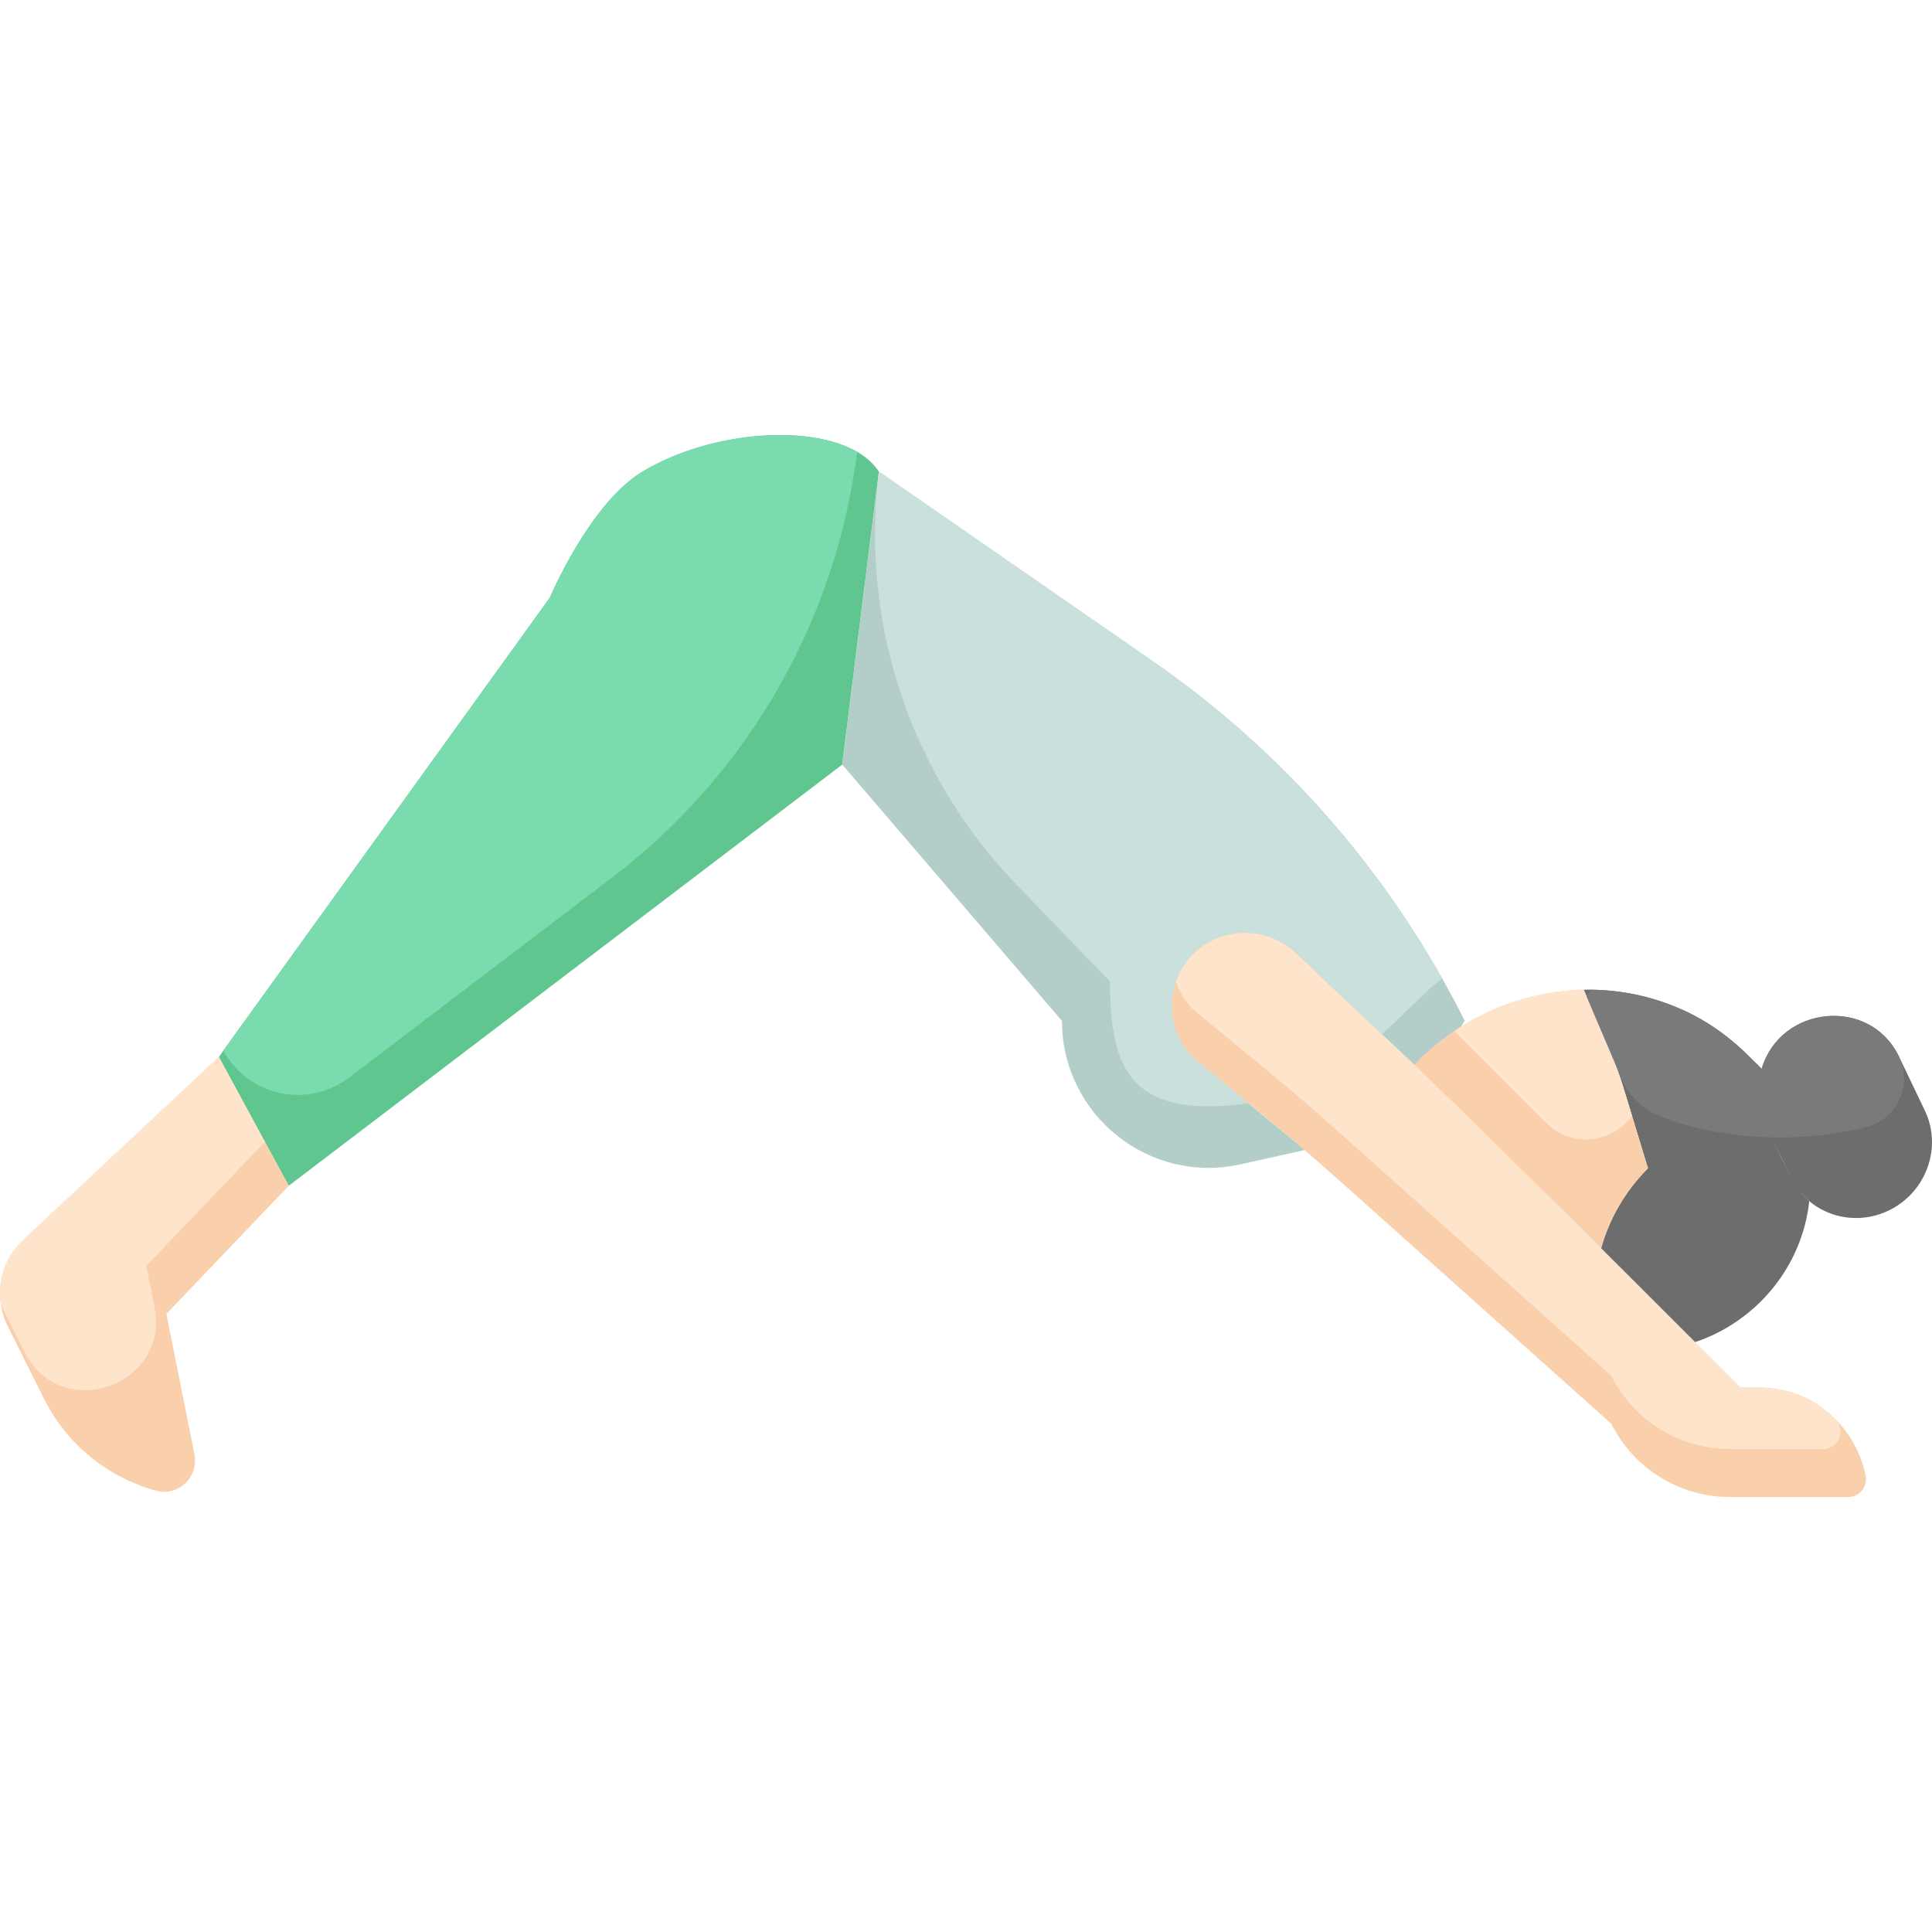 <svg id="Layer_1" enable-background="new 0 0 496.001 496.001" height="512" viewBox="0 0 496.001 496.001" width="512" xmlns="http://www.w3.org/2000/svg"><path d="m225.64 121.082-9.41 75.21-142.11 108.13-17.94-33.06c2.021-2.808 83.569-115.974 85-117.96 0 0 10.19-24.17 23.75-32.32 19.961-11.991 52.188-13.042 60.71 0z" fill="#5fc68f"/><path d="m220.05 116.012c-5.285 42.294-27.22 82.119-62.904 109.271l-67.509 51.367c-10.608 8.072-25.915 4.786-32.277-6.928-.054-.1-2.245 3.115 83.82-116.32 0 0 10.19-24.17 23.75-32.32 17.28-10.38 42.58-12.31 55.12-5.07z" fill="#7adbae"/><path d="m42.71 337.322 7.213 36.064c1.162 5.809-4.188 10.877-9.9 9.308-12.308-3.381-22.846-11.84-28.722-23.592l-9.32-18.63c-3.672-7.345-2.174-16.398 3.98-22.14l50.22-46.97c14.158 26.086 10.123 18.65 17.94 33.06z" fill="#f9cfac"/><path d="m37.56 324.992 2.098 10.492c4.041 20.211-23.859 30.08-33.284 11.75-.191-.371-.24-.474-6.154-12.302-.93-6.03 1.11-12.28 5.74-16.6l50.22-46.97 11.81 21.76z" fill="#ffe4cc"/><path d="m485.09 310.672c-9.261 4.604-20.699 1.199-25.33-8.46-7.362-15.355-10.33-18.232-7.51-27.81 4.834-16.42 27.874-18.618 35.3-3.1 6.369 13.31 5.816 12.142 6.62 13.82 4.496 9.387.43 20.83-9.08 25.55z" fill="#6d6d6d"/><path d="m376.06 262.102-1.02 1.53c-4.716 2.988-9.478 7.101-11.906 9.789l-30.195-28.499c-9.21-9.223-24.829-6.461-30.35 5.37-3.23 6.96-1.97 15.48 3.77 21.21 17.126 14.179 10.314 8.537 28.66 23.74l-16.48 3.67c-23.645 5.254-45.9-12.756-45.9-36.81l-56.41-65.81c2.225-17.765.586-4.666 9.41-75.21l70.37 48.71c33.989 23.552 61.407 55.125 80.051 92.31z" fill="#b3cec9"/><path d="m370.24 251.182c-12.553 9.729-27.111 32.783-59.893 32.82-20.732.023-25.377-11.273-25.377-32l-24.067-24.969c-27.158-28.176-40.12-67.121-35.263-105.952.013-.101-1.037-.744 70.37 48.71 30.273 20.967 55.776 48.67 74.23 81.391z" fill="#cae0dd"/><path d="m464.49 308.372c-1.844 17.017-13.74 30.992-29.34 36.2l-24.1-24.12c2.09-7.48 6.1-14.58 12.03-20.52-9.648-31.526-5.624-20.221-16.5-45.85 16.237-.274 31.195 5.836 42.19 16.84 4.211 4.215 3.525 3.119 3.21 4.38-1.154 4.191-.87 8.793 1.17 13.1 2.523 5.326 7.174 15.892 10.19 18.89 1.189 1.19 1.15.979 1.15 1.08z" fill="#6d6d6d"/><path d="m423.08 299.932c-5.93 5.94-9.94 13.04-12.03 20.52-15.864-15.864-32.278-31.394-47.916-47.031 9.489-10.504 25.853-18.941 43.445-19.339 10.532 24.753 6.805 14.161 16.501 45.85z" fill="#f9cfac"/><path d="m418.98 286.532c-5.745 7.49-15.924 7.846-21.975 1.795l-23.605-23.605c8.958-6.303 20.586-10.355 33.18-10.64 10.552 24.802 7.852 17.598 12.4 32.45z" fill="#ffe4cc"/><path d="m478.953 378.88c.552 2.812-1.556 5.442-4.421 5.442h-30.432c-12.891 0-24.658-7.256-30.43-18.8-93.707-83.735-69.108-62.376-107.31-94.02-7.426-7.398-7.265-19.35 0-26.58 7.34-7.34 19.088-7.175 26.58 0 42.331 40.542 14.843 12.435 113.78 111.2 7.18 0 15.914-.309 24.5 8.26 3.913 3.931 6.653 8.996 7.733 14.498z" fill="#f9cfac"/><path d="m471.286 364.448c2.763 2.794.684 7.554-3.245 7.554h-23.941c-12.891 0-24.658-7.256-30.43-18.8-93.707-83.735-69.108-62.376-107.31-94.02-2.08-2.07-3.57-4.52-4.47-7.13 4.471-12.963 20.966-16.788 31.05-7.13 42.092 40.313 12.012 9.609 113.78 111.2 9.667 0 16.948.623 24.566 8.326z" fill="#ffe4cc"/><path d="m479.228 289.315c-16.513 4.216-36.981 3.583-52.934-2.705-5.261-2.074-9.269-6.46-10.924-11.867-.031-.102.494 1.161-8.09-19.01.32-.56.67-1.11 1.06-1.65 6.36.06 12.68 1.13 18.72 3.22 11.601 4.042 17.793 9.703 25.19 17.1 5.251-16.292 27.874-18.618 35.3-3.1 3.478 7.266-.475 16.008-8.322 18.012z" fill="#797a7a"/></svg>